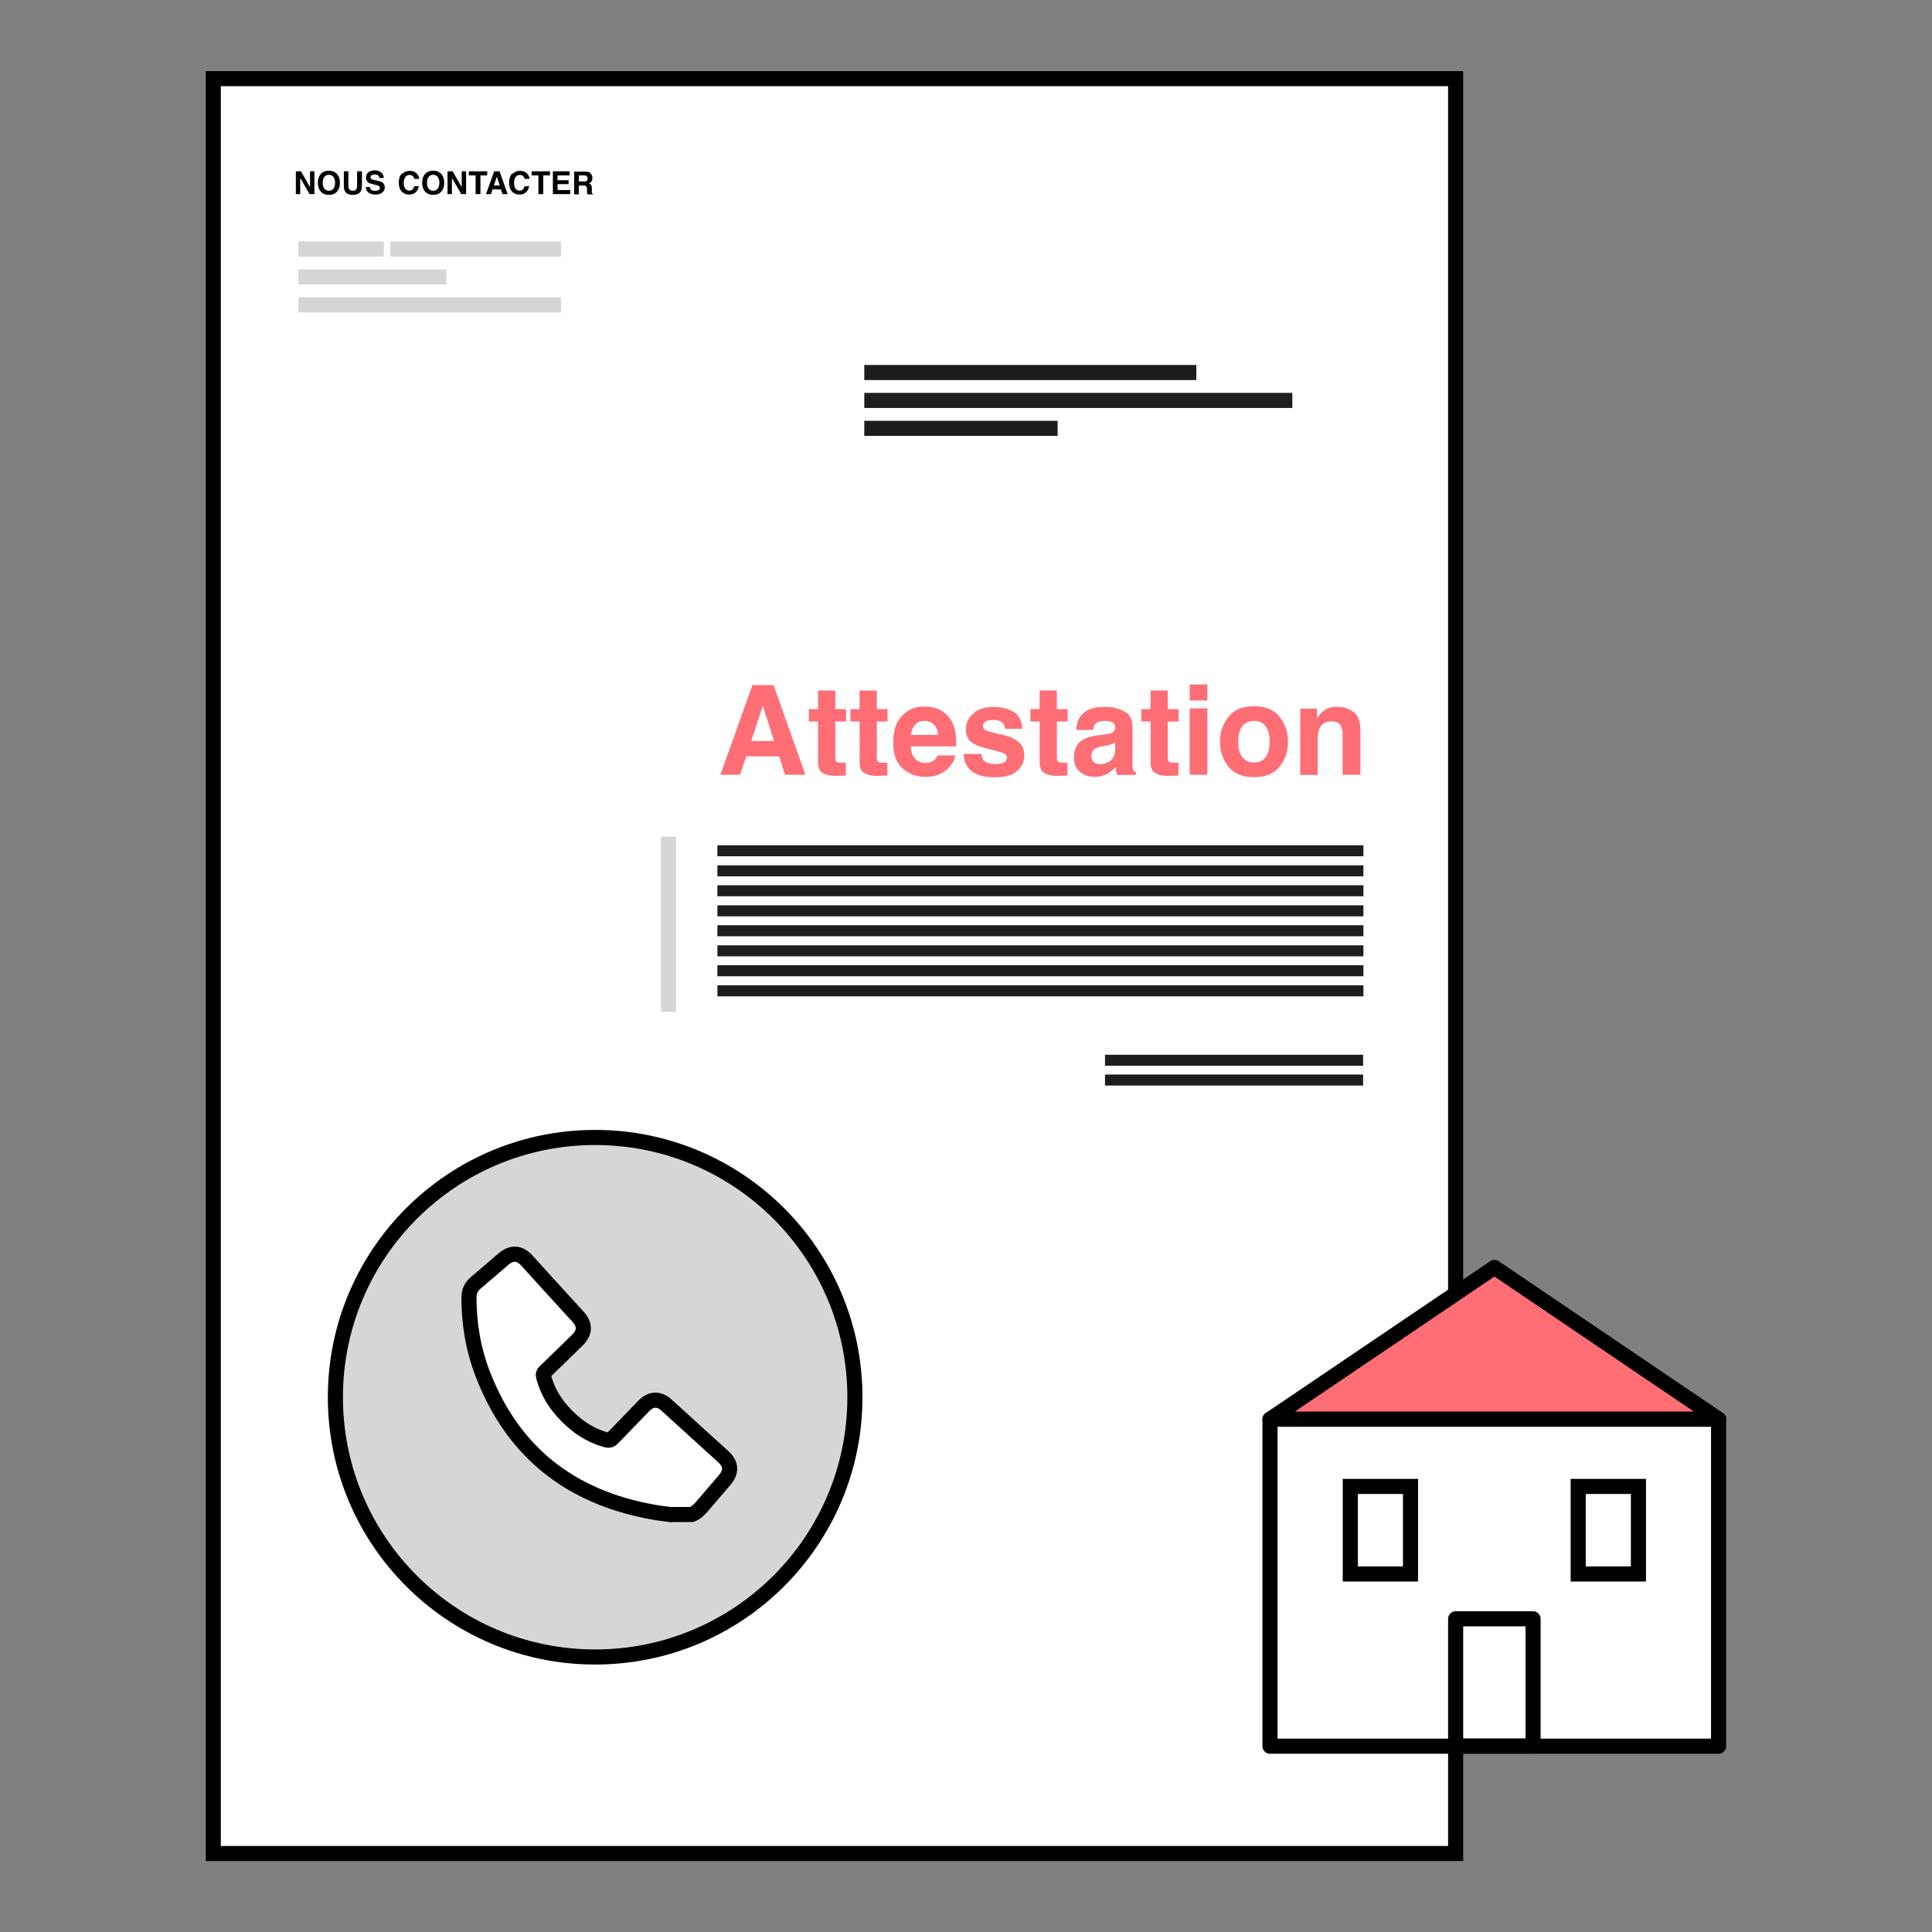 <?xml version="1.0" encoding="UTF-8"?>
<svg id="Calque_1" data-name="Calque 1" xmlns="http://www.w3.org/2000/svg" viewBox="0 0 128 128">
  <rect x="0" y="0" width="128" height="128" fill="#808080" stroke="none"/>
  <defs>
    <style>
      .cls-1, .cls-2, .cls-3, .cls-4, .cls-5, .cls-6 {
        stroke: #000;
      }

      .cls-1, .cls-2, .cls-3, .cls-4, .cls-7 {
        stroke-linecap: round;
        stroke-linejoin: round;
      }

      .cls-1, .cls-8 {
        fill: #d6d6d6;
      }

      .cls-2, .cls-9 {
        fill: #ff6d75;
      }

      .cls-3, .cls-5 {
        fill: #fff;
      }

      .cls-4, .cls-7, .cls-6, .cls-10 {
        fill: none;
      }

      .cls-11 {
        fill: #1d1d1b;
      }

      .cls-5, .cls-6, .cls-10 {
        stroke-miterlimit: 10;
      }

      .cls-7 {
        stroke: #fff;
        stroke-width: 8px;
      }

      .cls-10 {
        stroke: #d6d6d6;
      }
    </style>
  </defs>
  <g>
    <rect class="cls-5" x="14.13" y="5.21" width="82.31" height="117.59"/>
    <rect class="cls-11" x="57.26" y="24.18" width="22" height="1"/>
    <rect class="cls-11" x="57.26" y="26.03" width="28.36" height="1"/>
    <g>
      <path d="m19.61,11.35h.33l.6,1.05v-1.05h.29v1.51h-.32l-.62-1.07v1.07h-.29v-1.51Z"/>
      <path d="m22.29,12.73c-.11.12-.28.18-.5.18s-.38-.06-.5-.18c-.15-.14-.23-.35-.23-.62s.08-.48.23-.62c.11-.12.28-.18.5-.18s.38.06.5.18c.15.14.23.35.23.62s-.08.48-.23.62Zm-.2-.23c.07-.09.11-.22.11-.39s-.04-.3-.11-.39c-.07-.09-.17-.14-.3-.14s-.23.05-.3.14c-.07.09-.11.22-.11.39s.04.3.11.39c.07.09.17.14.3.14s.22-.05.3-.14Z"/>
      <path d="m22.76,11.35h.32v.93c0,.1.01.18.04.23.04.08.12.13.25.13s.21-.04.25-.13c.02-.05.04-.12.04-.23v-.93h.32v.93c0,.16-.02.29-.07.38-.09.16-.27.25-.53.25s-.44-.08-.53-.25c-.05-.09-.07-.21-.07-.38v-.93Z"/>
      <path d="m24.51,12.4c0,.07.03.12.06.15.05.06.14.09.27.09.08,0,.14,0,.19-.02.09-.03.14-.09.14-.18,0-.05-.02-.09-.07-.12-.04-.03-.11-.05-.21-.07l-.16-.04c-.16-.04-.27-.07-.33-.12-.1-.07-.15-.18-.15-.33,0-.14.05-.25.15-.34.1-.09.25-.13.44-.13.16,0,.3.04.41.13s.17.21.18.37h-.3c0-.09-.05-.16-.12-.19-.05-.03-.11-.04-.19-.04-.08,0-.15.02-.2.05s-.07.08-.07.14c0,.05.02.09.07.12.03.02.1.04.2.06l.27.06c.12.03.2.06.26.11.09.07.14.17.14.31s-.05.25-.16.34c-.11.09-.26.14-.45.14s-.36-.04-.47-.13c-.11-.09-.17-.21-.17-.37h.3Z"/>
      <path d="m26.66,11.51c.12-.12.28-.19.46-.19.25,0,.44.08.55.25.06.09.1.19.1.28h-.32c-.02-.07-.05-.13-.08-.16-.06-.07-.14-.1-.25-.1s-.2.05-.27.14c-.06.09-.1.22-.1.39s.03.3.1.38c.07.08.16.13.26.13s.19-.04.25-.11c.03-.04.06-.1.08-.18h.31c-.03.16-.1.3-.21.4s-.25.15-.43.15c-.21,0-.38-.07-.51-.21-.12-.14-.18-.33-.18-.58,0-.26.07-.47.21-.61Z"/>
      <path d="m29.2,12.73c-.11.12-.28.18-.5.18s-.38-.06-.5-.18c-.15-.14-.23-.35-.23-.62s.08-.48.23-.62c.11-.12.28-.18.5-.18s.38.06.5.18c.15.14.23.35.23.62s-.08.48-.23.62Zm-.2-.23c.07-.09.11-.22.11-.39s-.04-.3-.11-.39c-.07-.09-.17-.14-.3-.14s-.23.05-.3.14c-.07.09-.11.22-.11.39s.04.3.11.39c.07.09.17.14.3.14s.22-.05.3-.14Z"/>
      <path d="m29.66,11.35h.33l.6,1.05v-1.05h.29v1.51h-.32l-.62-1.07v1.07h-.29v-1.51Z"/>
      <path d="m32.28,11.35v.27h-.45v1.24h-.32v-1.24h-.45v-.27h1.22Z"/>
      <path d="m32.74,11.35h.36l.53,1.51h-.34l-.1-.31h-.56l-.1.31h-.33l.54-1.51Zm-.02.94h.39l-.19-.59-.2.59Z"/>
      <path d="m33.97,11.51c.12-.12.28-.19.46-.19.25,0,.44.08.55.25.06.09.1.19.1.28h-.32c-.02-.07-.05-.13-.08-.16-.06-.07-.14-.1-.25-.1s-.2.05-.27.14c-.06.09-.1.22-.1.39s.03.3.1.38c.07.08.16.13.26.13s.19-.04.25-.11c.03-.04.06-.1.08-.18h.31c-.03.16-.1.3-.21.4s-.25.15-.43.15c-.21,0-.38-.07-.51-.21-.12-.14-.18-.33-.18-.58,0-.26.07-.47.21-.61Z"/>
      <path d="m36.44,11.35v.27h-.45v1.24h-.32v-1.24h-.45v-.27h1.22Z"/>
      <path d="m37.74,11.62h-.8v.32h.73v.26h-.73v.39h.84v.27h-1.15v-1.51h1.11v.27Z"/>
      <path d="m39,11.39c.06.02.1.06.14.11.03.04.06.08.08.13.02.05.03.1.03.16,0,.07-.02.14-.05.21-.04.07-.1.12-.18.15.07.03.12.07.15.12.03.05.04.13.04.24v.1c0,.07,0,.12,0,.14,0,.04.03.07.06.09v.04h-.35s-.02-.06-.02-.08c0-.04-.01-.09-.01-.13v-.14c0-.1-.02-.16-.05-.19-.03-.03-.09-.05-.18-.05h-.31v.59h-.31v-1.51h.72c.1,0,.18.01.24.04Zm-.65.22v.41h.34c.07,0,.12,0,.15-.02.06-.03.09-.09.09-.17,0-.09-.03-.15-.09-.18-.03-.02-.08-.03-.15-.03h-.35Z"/>
    </g>
    <rect class="cls-11" x="57.26" y="27.88" width="12.81" height="1"/>
    <rect class="cls-11" x="47.53" y="56" width="42.8" height=".73"/>
    <rect class="cls-11" x="47.53" y="57.33" width="42.8" height=".73"/>
    <rect class="cls-11" x="47.53" y="58.65" width="42.8" height=".73"/>
    <rect class="cls-11" x="47.53" y="59.98" width="42.8" height=".73"/>
    <rect class="cls-11" x="47.53" y="61.3" width="42.8" height=".73"/>
    <rect class="cls-11" x="47.53" y="62.63" width="42.8" height=".73"/>
    <rect class="cls-11" x="47.53" y="63.95" width="42.8" height=".73"/>
    <rect class="cls-11" x="47.53" y="65.28" width="42.8" height=".73"/>
    <rect class="cls-11" x="73.21" y="69.88" width="17.1" height=".73"/>
    <rect class="cls-11" x="73.21" y="71.19" width="17.1" height=".73"/>
    <g>
      <path class="cls-9" d="m51.63,50.11h-2.19l-.41,1.22h-1.3l2.12-5.94h1.4l2.11,5.94h-1.35l-.38-1.22Zm-.35-1.02l-.74-2.34-.77,2.34h1.51Z"/>
      <path class="cls-9" d="m56.04,50.52v.86l-.54.02c-.54.02-.91-.08-1.11-.28-.13-.13-.19-.33-.19-.61v-2.71h-.61v-.82h.61v-1.23h1.14v1.23h.71v.82h-.71v2.32c0,.18.02.29.07.34.05.05.19.07.42.07.03,0,.07,0,.11,0,.04,0,.08,0,.11,0Z"/>
      <path class="cls-9" d="m58.79,50.52v.86l-.54.02c-.54.02-.91-.08-1.11-.28-.13-.13-.19-.33-.19-.61v-2.71h-.61v-.82h.61v-1.23h1.14v1.23h.71v.82h-.71v2.32c0,.18.02.29.07.34.05.05.19.07.42.07.03,0,.07,0,.11,0,.04,0,.08,0,.11,0Z"/>
      <path class="cls-9" d="m63.29,50.04c-.03.26-.17.53-.41.79-.38.43-.9.64-1.58.64-.56,0-1.05-.18-1.48-.54-.43-.36-.64-.95-.64-1.76,0-.76.19-1.34.58-1.75.39-.41.89-.61,1.5-.61.37,0,.7.07.99.21s.53.35.73.65c.17.26.28.56.33.91.03.2.04.49.04.87h-3.01c.02.44.15.75.42.93.16.11.35.17.57.17.24,0,.43-.07.58-.2.08-.07.15-.17.21-.3h1.17Zm-1.14-1.35c-.02-.3-.11-.53-.28-.69-.17-.16-.37-.24-.62-.24-.27,0-.47.08-.62.25-.15.17-.24.39-.28.68h1.79Z"/>
      <path class="cls-9" d="m67.15,47.14c.34.22.54.6.59,1.14h-1.15c-.02-.15-.06-.26-.13-.35-.13-.16-.34-.23-.65-.23-.25,0-.43.04-.53.12-.11.08-.16.17-.16.27,0,.13.06.23.17.29.11.06.51.17,1.2.32.46.11.8.27,1.03.49.23.22.34.5.34.83,0,.44-.16.79-.49,1.07-.32.28-.82.41-1.5.41s-1.2-.15-1.53-.44c-.33-.29-.49-.66-.49-1.11h1.17c.02.2.08.35.16.44.14.15.41.23.79.23.23,0,.4-.03.54-.1.13-.07.2-.17.2-.3s-.05-.23-.16-.29-.51-.18-1.2-.35c-.5-.12-.85-.28-1.05-.46-.2-.18-.31-.45-.31-.79,0-.41.16-.75.48-1.05.32-.29.77-.44,1.34-.44.55,0,1,.11,1.34.33Z"/>
      <path class="cls-9" d="m70.72,50.52v.86l-.54.02c-.54.02-.91-.08-1.11-.28-.13-.13-.19-.33-.19-.61v-2.71h-.61v-.82h.61v-1.23h1.14v1.23h.71v.82h-.71v2.32c0,.18.02.29.07.34.05.05.19.07.42.07.03,0,.07,0,.11,0,.04,0,.08,0,.11,0Z"/>
      <path class="cls-9" d="m71.63,47.41c.3-.39.83-.58,1.56-.58.48,0,.91.1,1.28.29s.56.55.56,1.08v2.02c0,.14,0,.31,0,.51,0,.15.03.25.07.31s.09.1.17.13v.17h-1.25c-.03-.09-.06-.17-.07-.25s-.02-.17-.03-.27c-.16.17-.34.32-.55.44-.25.14-.53.21-.84.21-.4,0-.73-.11-.99-.34-.26-.23-.39-.55-.39-.97,0-.54.21-.93.63-1.17.23-.13.56-.23,1.01-.28l.39-.05c.21-.03.36-.06.46-.1.16-.07.25-.18.25-.33,0-.18-.06-.3-.19-.37-.12-.07-.31-.1-.55-.1-.27,0-.46.07-.58.2-.08.1-.13.23-.16.4h-1.11c.02-.38.13-.7.32-.95Zm.85,3.09c.11.09.24.13.4.13.25,0,.48-.07.68-.22.21-.15.32-.41.32-.79v-.43c-.07.05-.15.08-.22.11-.07.03-.18.05-.3.08l-.26.05c-.24.04-.42.1-.52.16-.18.1-.27.27-.27.49,0,.2.05.34.17.42Z"/>
      <path class="cls-9" d="m78.07,50.52v.86l-.54.02c-.54.02-.91-.08-1.11-.28-.13-.13-.19-.33-.19-.61v-2.71h-.61v-.82h.61v-1.23h1.14v1.23h.71v.82h-.71v2.32c0,.18.02.29.07.34.05.05.19.07.42.07.03,0,.07,0,.11,0,.04,0,.08,0,.11,0Z"/>
      <path class="cls-9" d="m79.99,45.35v1.06h-1.17v-1.06h1.17Zm0,1.58v4.4h-1.17v-4.4h1.17Z"/>
      <path class="cls-9" d="m84.77,47.49c.37.47.56,1.01.56,1.65s-.19,1.2-.56,1.66c-.37.46-.93.69-1.69.69s-1.32-.23-1.69-.69c-.37-.46-.56-1.01-.56-1.66s.19-1.18.56-1.65c.37-.47.93-.7,1.69-.7s1.32.23,1.69.7Zm-1.69.27c-.34,0-.6.12-.78.36-.18.24-.27.58-.27,1.02s.09.78.27,1.02c.18.24.44.36.78.36s.59-.12.77-.36.27-.58.27-1.02-.09-.78-.27-1.02c-.18-.24-.44-.36-.77-.36Z"/>
      <path class="cls-9" d="m88.21,47.79c-.39,0-.66.17-.8.5-.08.18-.11.4-.11.67v2.38h-1.15v-4.39h1.11v.64c.15-.23.29-.39.42-.49.24-.18.54-.27.9-.27.45,0,.83.12,1.12.36.29.24.43.63.43,1.18v2.96h-1.18v-2.67c0-.23-.03-.41-.09-.53-.11-.23-.33-.34-.65-.34Z"/>
    </g>
    <rect class="cls-8" x="19.77" y="16" width="5.66" height="1"/>
    <rect class="cls-8" x="25.86" y="16" width="11.31" height="1"/>
    <rect class="cls-8" x="19.77" y="17.85" width="9.8" height="1"/>
    <rect class="cls-8" x="19.77" y="19.7" width="17.4" height="1"/>
    <g>
      <polygon class="cls-2" points="113.87 94.03 84.14 94.03 99.01 83.97 113.87 94.03"/>
      <rect class="cls-3" x="84.14" y="94.03" width="29.72" height="21.66"/>
      <rect class="cls-4" x="96.44" y="107.25" width="5.13" height="8.43"/>
      <g>
        <rect class="cls-6" x="89.46" y="98.48" width="3.99" height="5.8"/>
        <rect class="cls-6" x="104.56" y="98.48" width="3.99" height="5.8"/>
      </g>
    </g>
    <circle class="cls-1" cx="39.43" cy="92.57" r="17.21"/>
    <g id="JKa6IG.tif">
      <path class="cls-3" d="m44.47,100.35c-.42-.06-.84-.1-1.25-.18-5.42-.98-9.23-3.95-11.23-9.12-.63-1.63-.92-3.33-.92-5.08,0-.41.14-.72.46-.99.61-.51,1.21-1.03,1.81-1.55.56-.48,1.09-.45,1.58.1,1.12,1.24,2.25,2.48,3.38,3.71.48.53.46,1.05-.05,1.55-.72.7-1.43,1.4-2.15,2.09-.1.1-.13.18-.09.31.31,1.19.98,2.14,1.88,2.94.67.6,1.43,1.04,2.3,1.27.16.04.26.02.38-.1.69-.72,1.38-1.42,2.07-2.14.49-.51,1.02-.53,1.55-.04,1.24,1.13,2.49,2.26,3.73,3.39.53.48.56,1,.09,1.55-.48.56-.97,1.12-1.45,1.69-.21.25-.42.47-.73.59h-1.36Z"/>
    </g>
    <line class="cls-10" x1="44.29" y1="55.43" x2="44.29" y2="67.04"/>
  </g>
  <rect class="cls-7" x="-448.48" y="-282.18" width="1509.9" height="999.05"/>
</svg>
